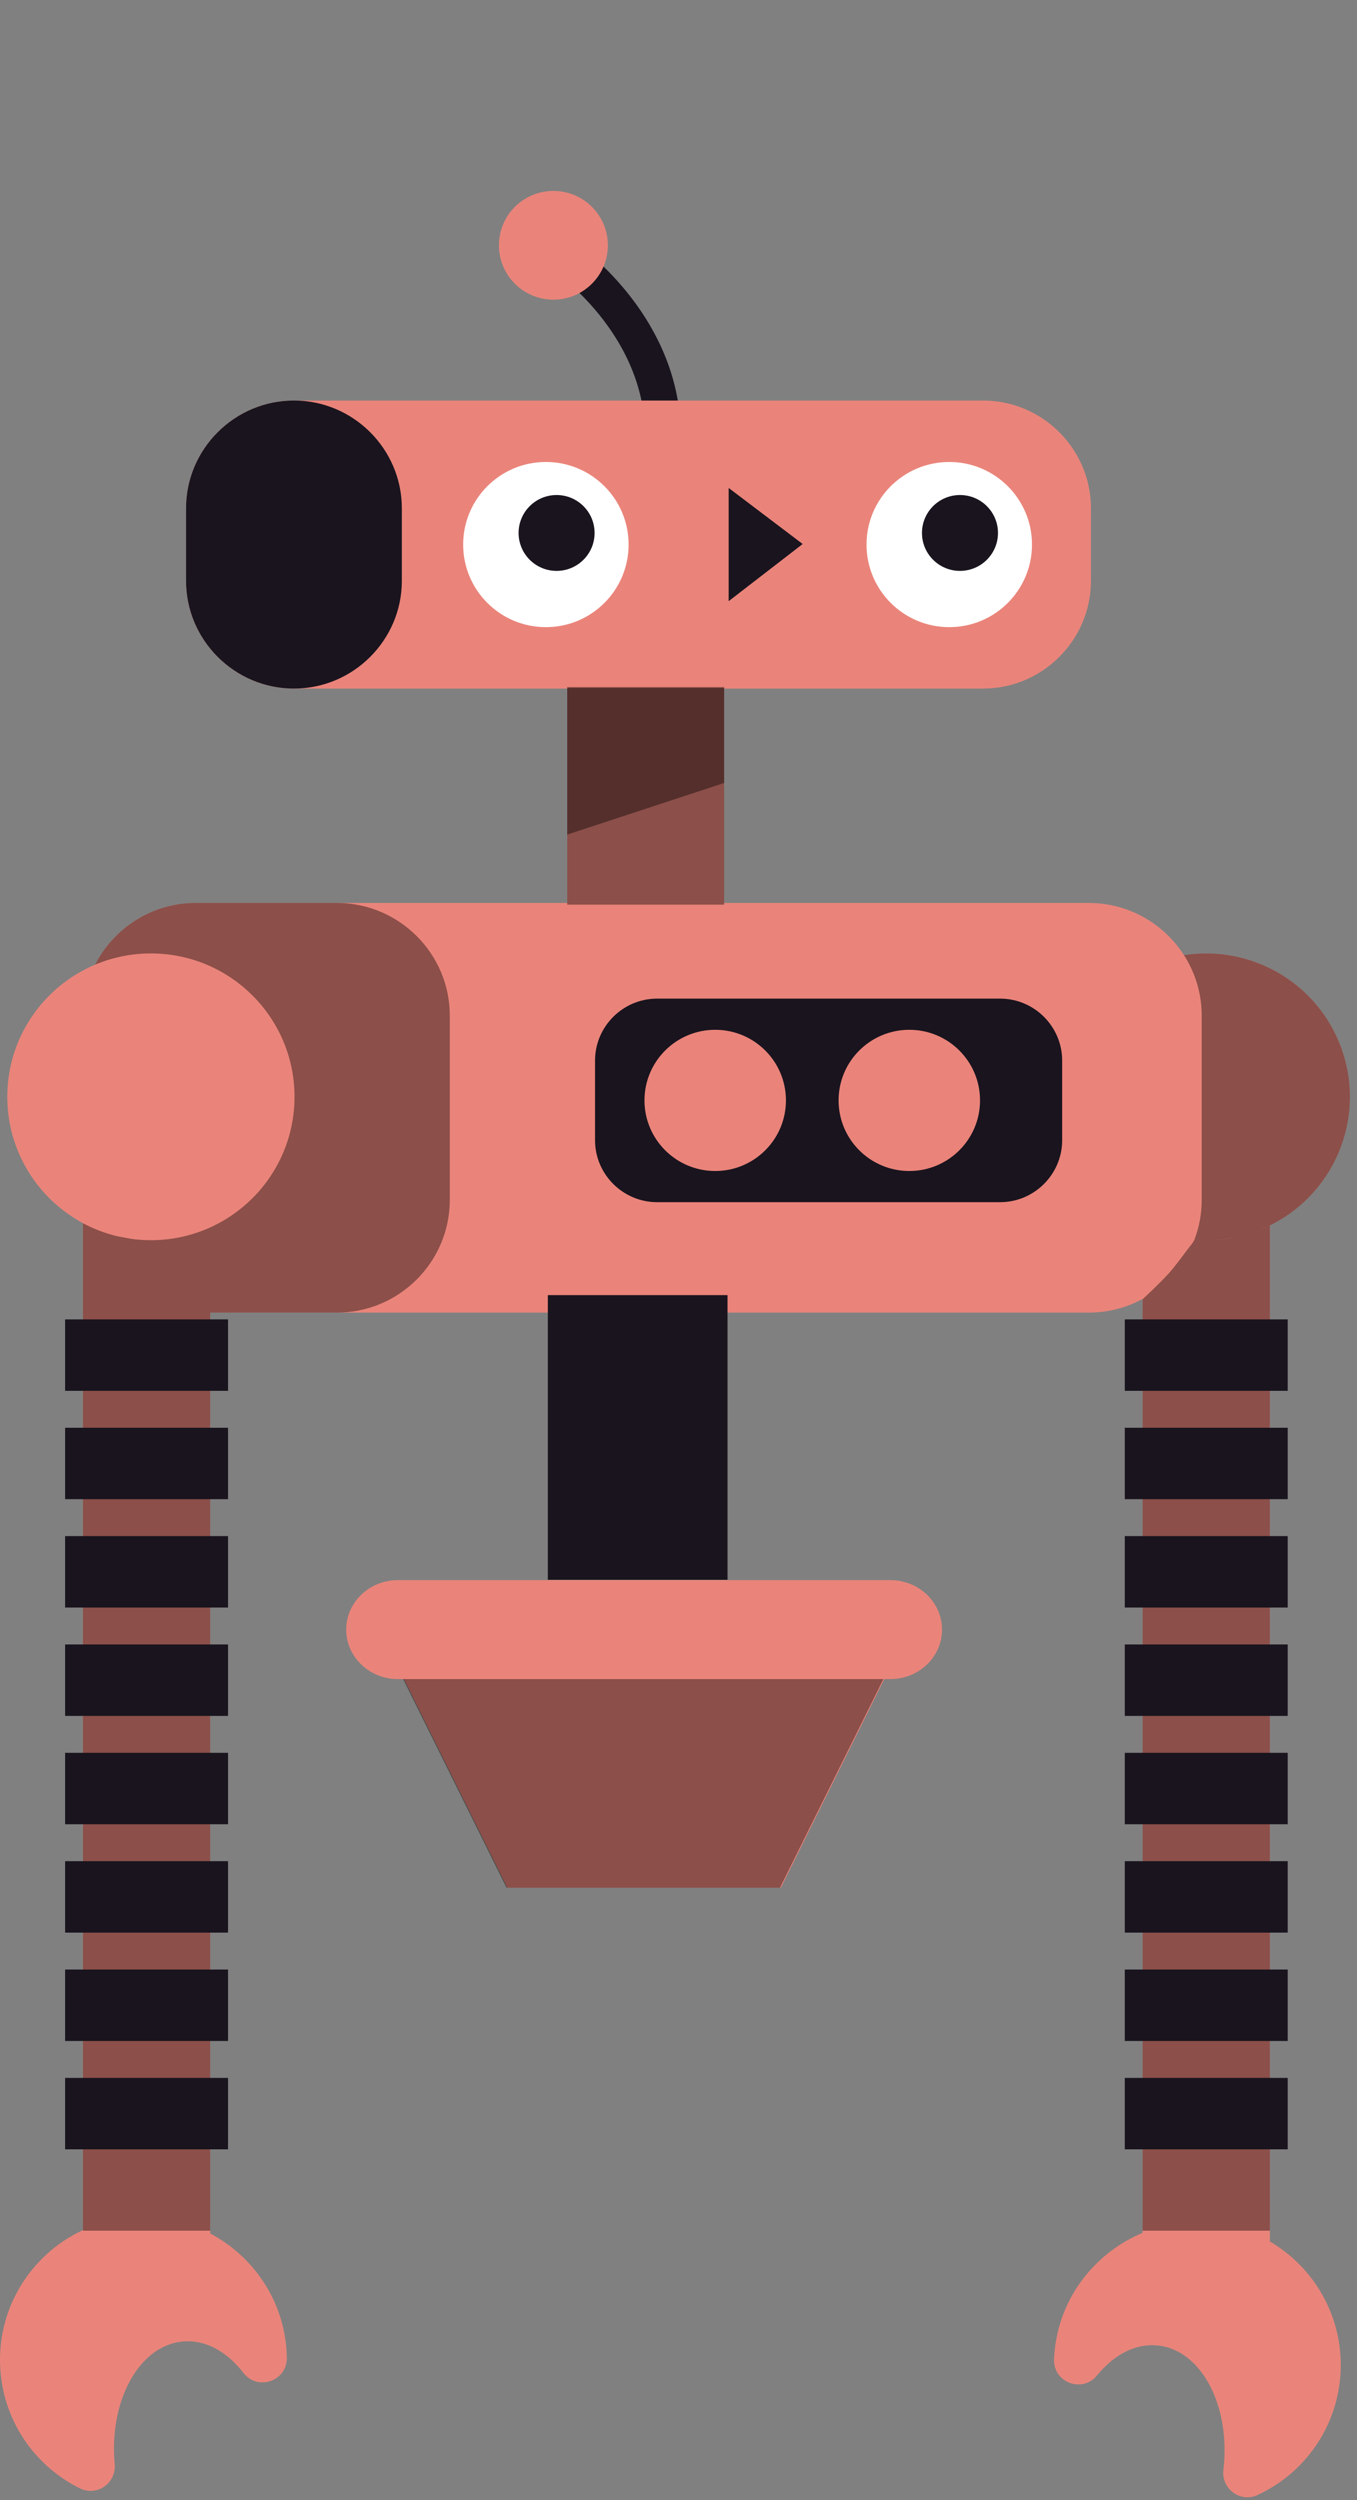 <svg width="190" height="350" viewBox="0 0 190 350" fill="none" xmlns="http://www.w3.org/2000/svg">
<rect x="0" y="0" width="190" height="350" fill="#808080" stroke="none"/>
<path fill-rule="evenodd" clip-rule="evenodd" d="M55.712 235.06H124.661C128.658 235.06 131.897 231.958 131.897 228.133C131.897 224.307 128.658 221.206 124.661 221.206H55.712C51.715 221.206 48.475 224.307 48.475 228.133C48.475 231.958 51.715 235.06 55.712 235.06ZM71.038 264.262H109.335L123.808 235.06H56.565L71.038 264.262Z" fill="#EA847A"/>
<path opacity="0.402" fill-rule="evenodd" clip-rule="evenodd" d="M109.213 264.262H70.916L56.443 235.06H123.686L109.213 264.262Z" fill="black"/>
<path d="M29.429 312.665C35.045 315.643 39.173 321.214 40.004 327.875C40.096 328.611 40.146 329.341 40.159 330.063C40.213 333.34 36.077 334.775 34.076 332.178C31.793 329.215 28.769 327.506 25.606 327.786C19.539 328.322 15.262 335.983 16.052 344.899C16.054 344.918 16.055 344.937 16.057 344.956C16.299 347.613 13.582 349.533 11.188 348.349C5.122 345.352 0.72 339.364 0.079 332.139C-0.687 323.497 4.162 315.652 11.616 312.194V171.234C5.309 167.846 1.021 161.196 1.021 153.546C1.021 145.227 6.092 138.089 13.316 135.046C15.932 129.932 21.267 126.409 27.386 126.409H152.47C158.044 126.409 162.968 129.332 165.778 133.718C174.982 132.268 184.256 137.39 187.693 146.43C191.401 156.187 186.991 167.029 177.799 171.548V313.788C184.446 317.679 188.528 325.23 187.596 333.36C186.77 340.567 182.216 346.44 176.076 349.281C173.65 350.404 170.985 348.415 171.295 345.765C171.297 345.746 171.298 345.727 171.301 345.709C172.321 336.815 168.242 329.047 162.19 328.356C159.036 327.996 155.968 329.628 153.61 332.53C151.543 335.076 147.445 333.535 147.583 330.261C147.614 329.539 147.684 328.81 147.794 328.078C148.866 320.969 153.687 315.207 159.987 312.58V181.838C157.749 183.058 155.187 183.752 152.47 183.752H29.429V312.665V312.665Z" fill="#EA847A"/>
<path fill-rule="evenodd" clip-rule="evenodd" d="M91.999 168.295C87.223 168.295 83.315 164.394 83.315 159.627V148.468C83.315 143.7 87.223 139.8 91.999 139.8H140.035C144.811 139.8 148.718 143.7 148.718 148.468V159.627C148.718 164.394 144.811 168.295 140.035 168.295H91.999ZM90.237 154.047C90.237 159.507 94.671 163.932 100.14 163.932C105.609 163.932 110.043 159.507 110.043 154.047C110.043 148.588 105.609 144.163 100.14 144.163C94.671 144.163 90.237 148.588 90.237 154.047ZM117.414 154.047C117.414 159.507 121.848 163.932 127.317 163.932C132.785 163.932 137.219 159.507 137.219 154.047C137.219 148.588 132.785 144.163 127.317 144.163C121.848 144.163 117.414 148.588 117.414 154.047Z" fill="#19141E"/>
<path opacity="0.401" fill-rule="evenodd" clip-rule="evenodd" d="M159.987 312.28V181.884C162.106 179.901 163.522 178.464 164.236 177.573C165.332 176.204 166.276 174.88 166.843 174.183C166.993 174 167.166 173.693 167.2 173.628C167.235 173.563 167.226 173.559 167.288 173.564C167.921 173.613 168.36 173.628 168.893 173.628C170.129 173.628 171.63 173.49 173.308 173.136C173.863 173.019 174.641 172.796 175.595 172.477C176.043 172.327 176.777 172.019 177.799 171.552V312.28H159.987ZM165.778 133.718C174.982 132.268 184.256 137.39 187.693 146.43C191.632 156.795 186.41 168.384 176.026 172.317C173.127 173.415 170.131 173.8 167.234 173.559C167.894 171.827 168.256 169.951 168.256 167.996V142.166C168.256 139.064 167.345 136.163 165.778 133.718H165.778ZM16.295 173.033C16.439 173.066 16.586 173.096 16.737 173.124C17.298 173.228 17.95 173.365 18.689 173.471C19.489 173.568 20.303 173.617 21.129 173.617C32.235 173.617 41.237 164.631 41.237 153.546C41.237 142.461 32.235 133.474 21.129 133.474C18.358 133.474 15.718 134.034 13.316 135.046C15.932 129.932 21.267 126.409 27.386 126.409H47.193C55.874 126.409 62.977 133.5 62.977 142.166V167.996C62.977 176.662 55.874 183.752 47.193 183.752H29.428V312.28H11.616V171.242C11.74 171.307 11.862 171.369 11.982 171.43L11.98 171.424C13.336 172.117 14.782 172.661 16.295 173.033V173.033Z" fill="black"/>
<path d="M177.799 293.389H180.299V290.889H177.799V293.389ZM159.987 293.389V290.889H157.487V293.389H159.987ZM177.799 298.389V300.889H180.299V298.389H177.799ZM159.987 298.389H157.487V300.889H159.987V298.389ZM177.799 278.22H180.299V275.72H177.799V278.22ZM159.987 278.22V275.72H157.487V278.22H159.987ZM177.799 283.22V285.72H180.299V283.22H177.799ZM159.987 283.22H157.487V285.72H159.987V283.22ZM177.799 263.051H180.299V260.551H177.799V263.051ZM159.987 263.051V260.551H157.487V263.051H159.987ZM177.799 268.051V270.551H180.299V268.051H177.799ZM159.987 268.051H157.487V270.551H159.987V268.051ZM177.799 247.881H180.299V245.381H177.799V247.881ZM159.987 247.881V245.381H157.487V247.881H159.987ZM177.799 252.881V255.381H180.299V252.881H177.799ZM159.987 252.881H157.487V255.381H159.987V252.881ZM177.799 232.712H180.299V230.212H177.799V232.712ZM159.987 232.712V230.212H157.487V232.712H159.987ZM177.799 237.712V240.212H180.299V237.712H177.799ZM159.987 237.712H157.487V240.212H159.987V237.712ZM177.799 217.543H180.299V215.043H177.799V217.543ZM159.987 217.543V215.043H157.487V217.543H159.987ZM177.799 222.543V225.043H180.299V222.543H177.799ZM159.987 222.543H157.487V225.043H159.987V222.543ZM177.799 202.374H180.299V199.874H177.799V202.374ZM159.987 202.374V199.874H157.487V202.374H159.987ZM177.799 207.374V209.874H180.299V207.374H177.799ZM159.987 207.374H157.487V209.874H159.987V207.374ZM177.799 187.205H180.299V184.705H177.799V187.205ZM159.987 187.205V184.705H157.487V187.205H159.987ZM177.799 192.205V194.705H180.299V192.205H177.799ZM159.987 192.205H157.487V194.705H159.987V192.205ZM29.428 293.389H31.928V290.889H29.428V293.389ZM11.616 293.389V290.889H9.116V293.389H11.616ZM29.428 298.389V300.889H31.928V298.389H29.428ZM11.616 298.389H9.116V300.889H11.616V298.389ZM29.428 278.22H31.928V275.72H29.428V278.22ZM11.616 278.22V275.72H9.116V278.22H11.616ZM29.428 283.22V285.72H31.928V283.22H29.428ZM11.616 283.22H9.116V285.72H11.616V283.22ZM29.428 263.051H31.928V260.551H29.428V263.051ZM11.616 263.051V260.551H9.116V263.051H11.616ZM29.428 268.051V270.551H31.928V268.051H29.428ZM11.616 268.051H9.116V270.551H11.616V268.051ZM29.428 247.881H31.928V245.381H29.428V247.881ZM11.616 247.881V245.381H9.116V247.881H11.616ZM29.428 252.881V255.381H31.928V252.881H29.428ZM11.616 252.881H9.116V255.381H11.616V252.881ZM29.428 232.712H31.928V230.212H29.428V232.712ZM11.616 232.712V230.212H9.116V232.712H11.616ZM29.428 237.712V240.212H31.928V237.712H29.428ZM11.616 237.712H9.116V240.212H11.616V237.712ZM29.428 217.543H31.928V215.043H29.428V217.543ZM11.616 217.543V215.043H9.116V217.543H11.616ZM29.428 222.543V225.043H31.928V222.543H29.428ZM11.616 222.543H9.116V225.043H11.616V222.543ZM29.428 202.374H31.928V199.874H29.428V202.374ZM11.616 202.374V199.874H9.116V202.374H11.616ZM29.428 207.374V209.874H31.928V207.374H29.428ZM11.616 207.374H9.116V209.874H11.616V207.374ZM29.428 187.205H31.928V184.705H29.428V187.205ZM11.616 187.205V184.705H9.116V187.205H11.616ZM29.428 192.205V194.705H31.928V192.205H29.428ZM11.616 192.205H9.116V194.705H11.616V192.205ZM177.799 290.889H159.987V295.889H177.799V290.889ZM180.299 298.389V293.389H175.299V298.389H180.299ZM159.987 300.889H177.799V295.889H159.987V300.889ZM157.487 293.389V298.389H162.487V293.389H157.487ZM177.799 275.72H159.987V280.72H177.799V275.72ZM180.299 283.22V278.22H175.299V283.22H180.299ZM159.987 285.72H177.799V280.72H159.987V285.72ZM157.487 278.22V283.22H162.487V278.22H157.487ZM177.799 260.551H159.987V265.551H177.799V260.551ZM180.299 268.051V263.051H175.299V268.051H180.299ZM159.987 270.551H177.799V265.551H159.987V270.551ZM157.487 263.051V268.051H162.487V263.051H157.487ZM177.799 245.381H159.987V250.381H177.799V245.381ZM180.299 252.881V247.881H175.299V252.881H180.299ZM159.987 255.381H177.799V250.381H159.987V255.381ZM157.487 247.881V252.881H162.487V247.881H157.487ZM177.799 230.212H159.987V235.212H177.799V230.212ZM180.299 237.712V232.712H175.299V237.712H180.299ZM159.987 240.212H177.799V235.212H159.987V240.212ZM157.487 232.712V237.712H162.487V232.712H157.487ZM177.799 215.043H159.987V220.043H177.799V215.043ZM180.299 222.543V217.543H175.299V222.543H180.299ZM159.987 225.043H177.799V220.043H159.987V225.043ZM157.487 217.543V222.543H162.487V217.543H157.487ZM177.799 199.874H159.987V204.874H177.799V199.874ZM180.299 207.374V202.374H175.299V207.374H180.299ZM159.987 209.874H177.799V204.874H159.987V209.874ZM157.487 202.374V207.374H162.487V202.374H157.487ZM177.799 184.705H159.987V189.705H177.799V184.705ZM180.299 192.205V187.205H175.299V192.205H180.299ZM159.987 194.705H177.799V189.705H159.987V194.705ZM157.487 187.205V192.205H162.487V187.205H157.487ZM29.428 290.889H11.616V295.889H29.428V290.889ZM31.928 298.389V293.389H26.928V298.389H31.928ZM11.616 300.889H29.428V295.889H11.616V300.889ZM9.116 293.389V298.389H14.116V293.389H9.116ZM29.428 275.72H11.616V280.72H29.428V275.72ZM31.928 283.22V278.22H26.928V283.22H31.928ZM11.616 285.72H29.428V280.72H11.616V285.72ZM9.116 278.22V283.22H14.116V278.22H9.116ZM29.428 260.551H11.616V265.551H29.428V260.551ZM31.928 268.051V263.051H26.928V268.051H31.928ZM11.616 270.551H29.428V265.551H11.616V270.551ZM9.116 263.051V268.051H14.116V263.051H9.116ZM29.428 245.381H11.616V250.381H29.428V245.381ZM31.928 252.881V247.881H26.928V252.881H31.928ZM11.616 255.381H29.428V250.381H11.616V255.381ZM9.116 247.881V252.881H14.116V247.881H9.116ZM29.428 230.212H11.616V235.212H29.428V230.212ZM31.928 237.712V232.712H26.928V237.712H31.928ZM11.616 240.212H29.428V235.212H11.616V240.212ZM9.116 232.712V237.712H14.116V232.712H9.116ZM29.428 215.043H11.616V220.043H29.428V215.043ZM31.928 222.543V217.543H26.928V222.543H31.928ZM11.616 225.043H29.428V220.043H11.616V225.043ZM9.116 217.543V222.543H14.116V217.543H9.116ZM29.428 199.874H11.616V204.874H29.428V199.874ZM31.928 207.374V202.374H26.928V207.374H31.928ZM11.616 209.874H29.428V204.874H11.616V209.874ZM9.116 202.374V207.374H14.116V202.374H9.116ZM29.428 184.705H11.616V189.705H29.428V184.705ZM31.928 192.205V187.205H26.928V192.205H31.928ZM11.616 194.705H29.428V189.705H11.616V194.705ZM9.116 187.205V192.205H14.116V187.205H9.116Z" fill="#19141E"/>
<path fill-rule="evenodd" clip-rule="evenodd" d="M76.705 221.157H101.866V181.307H76.705V221.157Z" fill="#19141E"/>
<path d="M78.679 35.7C78.679 35.7 91.315 44.042 92.705 58.475" stroke="#19141E" stroke-width="5" stroke-linecap="round"/>
<path fill-rule="evenodd" clip-rule="evenodd" d="M77.484 41.951C81.696 41.951 85.11 38.543 85.11 34.339C85.11 30.135 81.696 26.727 77.484 26.727C73.273 26.727 69.858 30.135 69.858 34.339C69.858 38.543 73.273 41.951 77.484 41.951ZM41.157 96.396H79.421V126.645H101.39V96.396H137.644C145.952 96.396 152.75 89.61 152.75 81.317V71.151C152.75 62.858 145.952 56.073 137.644 56.073H41.157C32.849 56.073 26.051 62.858 26.051 71.151V81.317C26.051 89.61 32.849 96.396 41.157 96.396Z" fill="#EA847A"/>
<path opacity="0.399" fill-rule="evenodd" clip-rule="evenodd" d="M79.421 126.645H101.39V96.307H79.421V126.645Z" fill="black"/>
<path opacity="0.4" fill-rule="evenodd" clip-rule="evenodd" d="M79.421 116.832L101.39 109.609V96.185H79.421V116.832Z" fill="black"/>
<path fill-rule="evenodd" clip-rule="evenodd" d="M41.157 96.395V96.395C32.849 96.395 26.051 89.61 26.051 81.317V71.151C26.051 62.858 32.849 56.072 41.157 56.072C49.465 56.072 56.263 62.858 56.263 71.151V81.317C56.263 89.61 49.465 96.395 41.157 96.395" fill="#19141E"/>
<path fill-rule="evenodd" clip-rule="evenodd" d="M64.849 76.235C64.849 82.619 70.034 87.796 76.43 87.796C82.827 87.796 88.013 82.619 88.013 76.235C88.013 69.849 82.827 64.673 76.43 64.673C70.034 64.673 64.849 69.849 64.849 76.235" fill="white"/>
<path fill-rule="evenodd" clip-rule="evenodd" d="M72.61 74.61C72.61 77.544 74.993 79.921 77.931 79.921C80.87 79.921 83.252 77.544 83.252 74.61C83.252 71.677 80.87 69.299 77.931 69.299C74.993 69.299 72.61 71.677 72.61 74.61" fill="#19141E"/>
<path fill-rule="evenodd" clip-rule="evenodd" d="M121.328 76.235C121.328 82.619 126.514 87.796 132.911 87.796C139.308 87.796 144.493 82.619 144.493 76.235C144.493 69.849 139.308 64.673 132.911 64.673C126.514 64.673 121.328 69.849 121.328 76.235" fill="white"/>
<path fill-rule="evenodd" clip-rule="evenodd" d="M129.09 74.61C129.09 77.544 131.472 79.921 134.411 79.921C137.349 79.921 139.732 77.544 139.732 74.61C139.732 71.677 137.349 69.299 134.411 69.299C131.472 69.299 129.09 71.677 129.09 74.61" fill="#19141E"/>
<path fill-rule="evenodd" clip-rule="evenodd" d="M102.024 68.31L112.384 76.156L102.024 84.158" fill="#19141E"/>
</svg>
